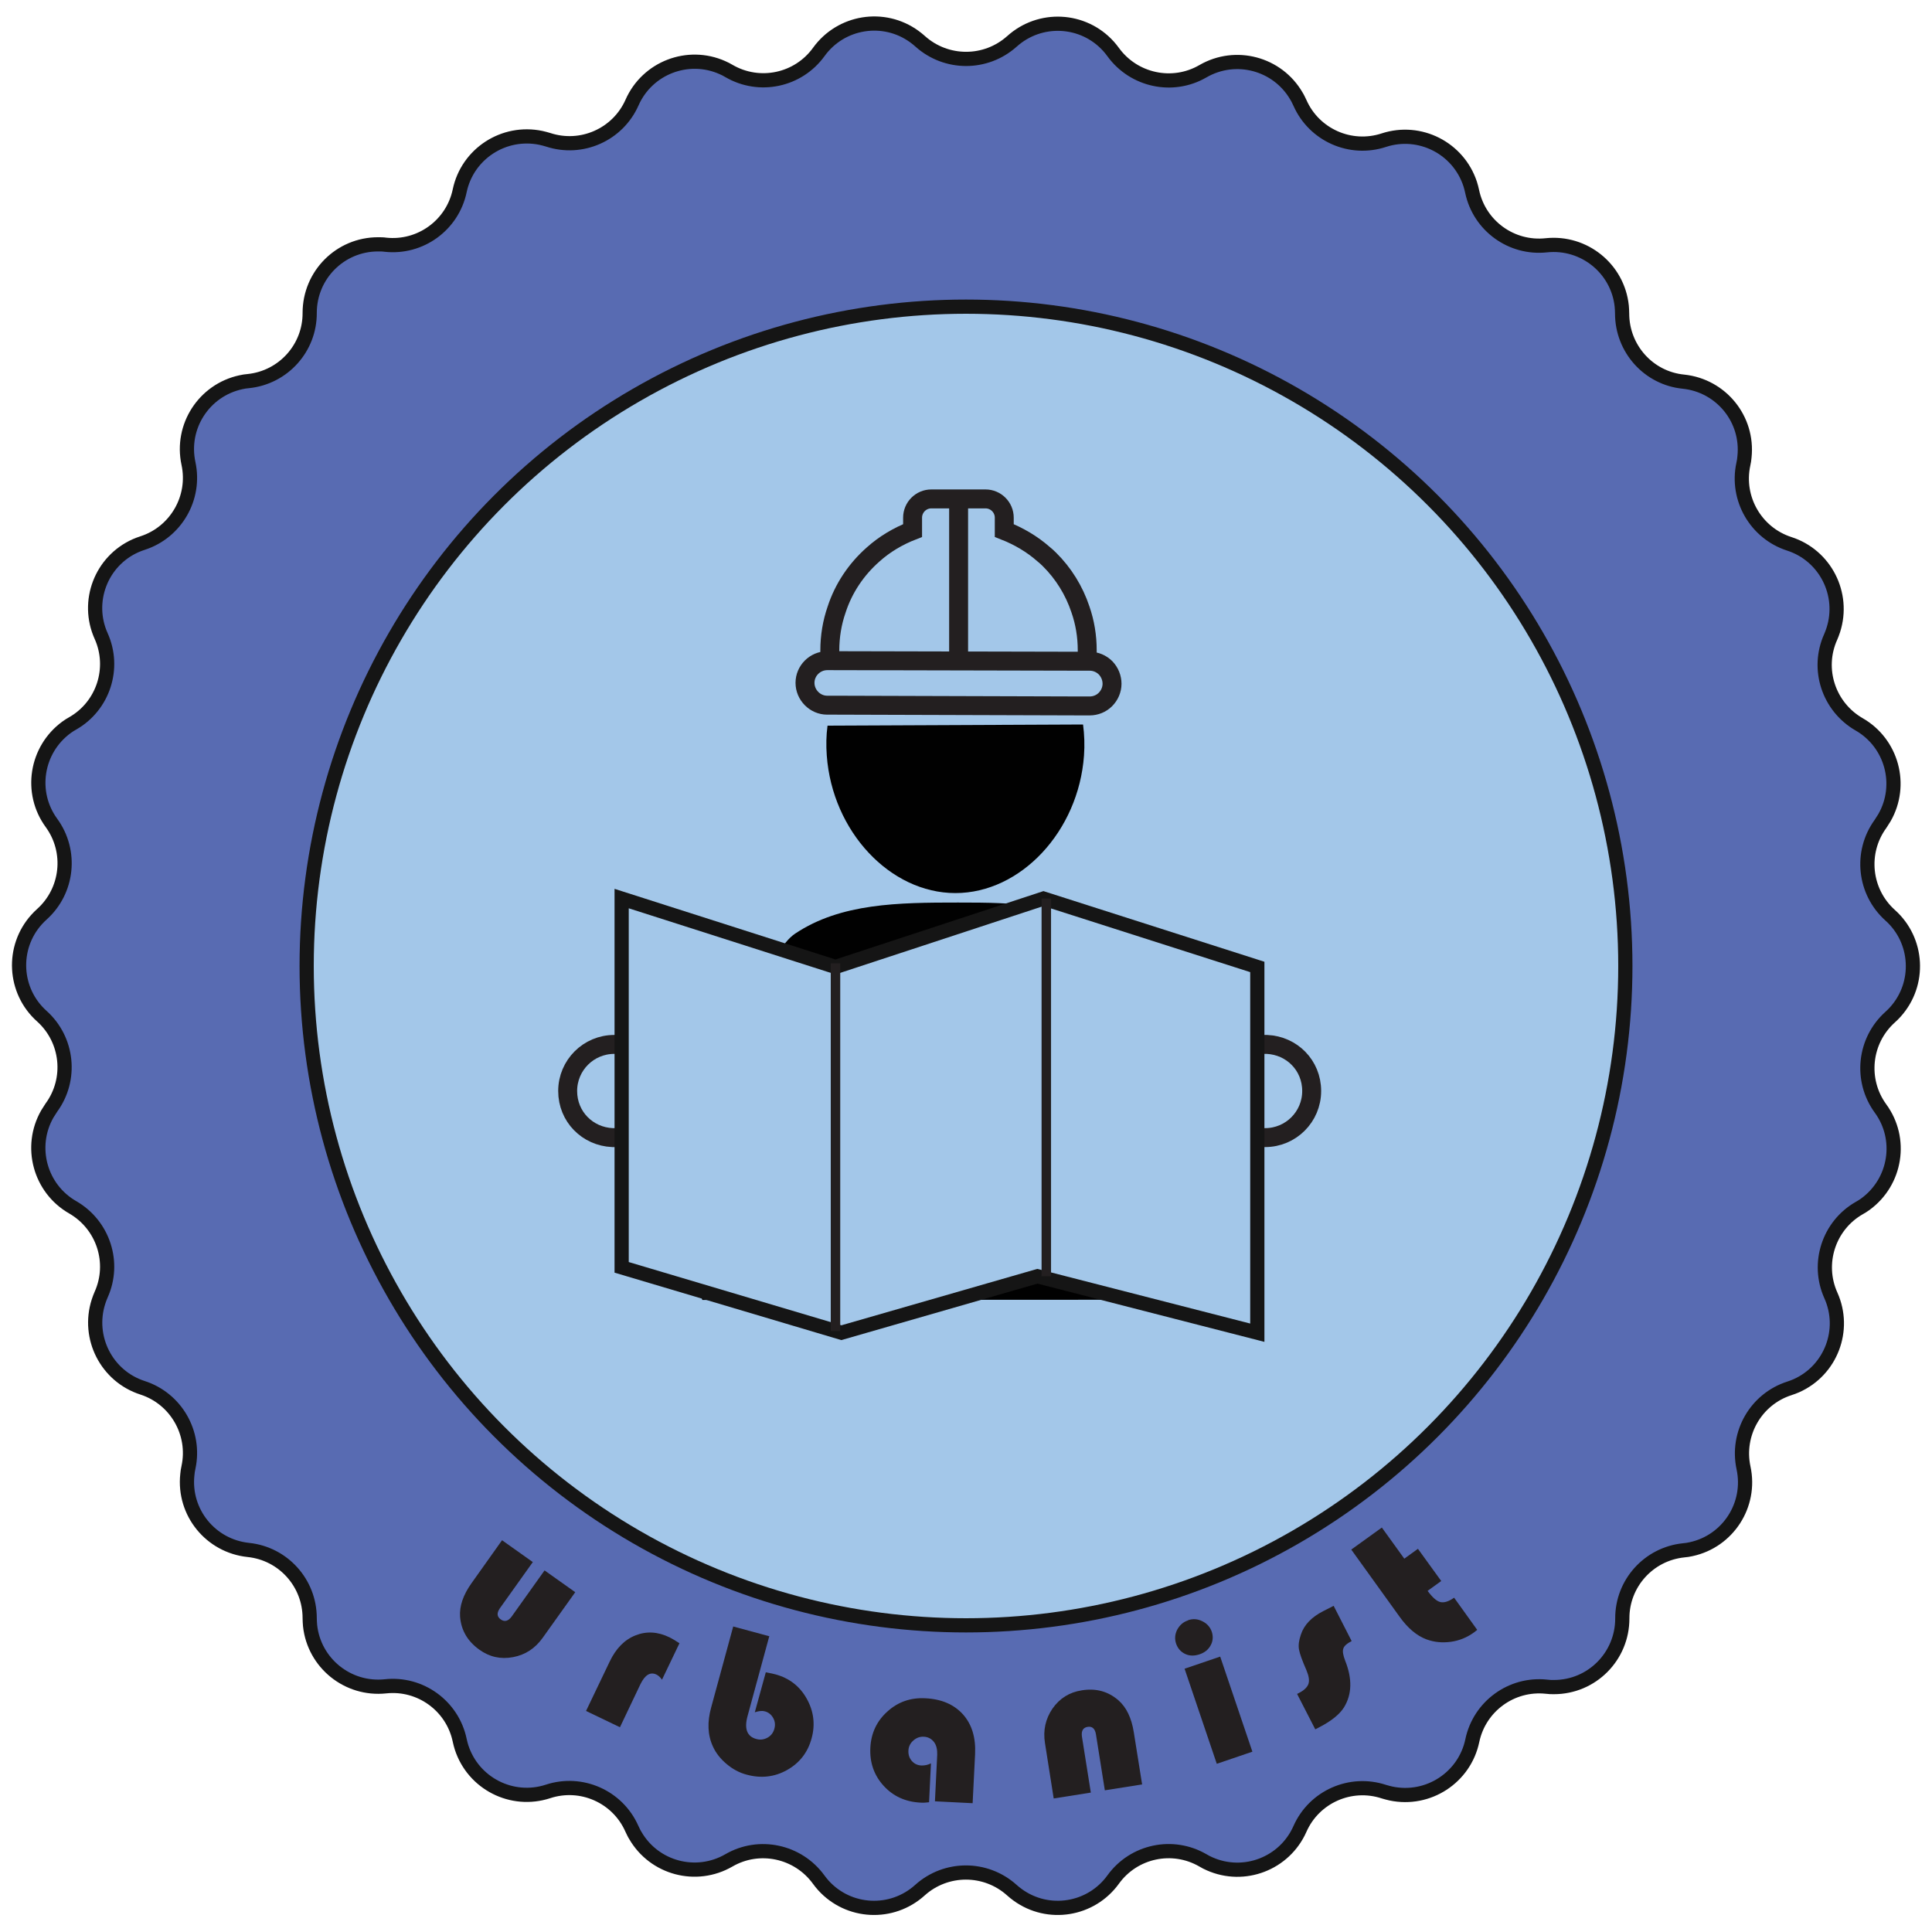 <?xml version="1.0" encoding="UTF-8"?>
<svg id="uuid-2084f2b6-2014-4432-b47c-57f7bbfa7146" data-name="Layer 1" xmlns="http://www.w3.org/2000/svg" width="102" height="102" viewBox="0 0 102 102">
  <defs>
    <style>
      .uuid-716ca2d0-4450-4c4c-9771-e3e69f170a58, .uuid-26fa6a25-b152-42c5-8917-894f52d8a9ca, .uuid-9b79f4e4-3dc1-4902-98a4-c8847b925dea, .uuid-23f3f096-f373-42e3-9367-3afc17a3f4f9 {
        stroke-miterlimit: 10;
      }

      .uuid-716ca2d0-4450-4c4c-9771-e3e69f170a58, .uuid-23f3f096-f373-42e3-9367-3afc17a3f4f9 {
        fill: none;
        stroke: #231f20;
      }

      .uuid-26fa6a25-b152-42c5-8917-894f52d8a9ca {
        fill: #586bb2;
      }

      .uuid-26fa6a25-b152-42c5-8917-894f52d8a9ca, .uuid-9b79f4e4-3dc1-4902-98a4-c8847b925dea {
        stroke: #151515;
        stroke-width: .75px;
      }

      .uuid-9b79f4e4-3dc1-4902-98a4-c8847b925dea {
        fill: #a3c7e9;
      }

      .uuid-23f3f096-f373-42e3-9367-3afc17a3f4f9 {
        stroke-width: .5px;
      }

      .uuid-01f49566-d02a-4b47-a8a6-7b443f05660c {
        fill: #231f20;
      }

      .uuid-1680fc1e-2f04-4e91-bdfc-73ba95f08301 {
        fill: #010101;
      }
    </style>
  </defs>
  <path class="uuid-26fa6a25-b152-42c5-8917-894f52d8a9ca" d="M53.42,2.19h0c1.48-1.34,3.76-1.23,5.1,.25,.09,.1,.17,.2,.25,.31h0c1.09,1.5,3.14,1.94,4.74,1.01h0c1.73-1,3.94-.41,4.94,1.32,.07,.11,.12,.23,.18,.35h0c.75,1.7,2.67,2.55,4.43,1.97h0c1.9-.62,3.94,.42,4.56,2.32,.04,.12,.07,.25,.1,.38h0c.38,1.82,2.08,3.05,3.92,2.85h0c1.99-.21,3.77,1.23,3.98,3.21,.01,.13,.02,.26,.02,.39h0c0,1.86,1.4,3.42,3.24,3.6h0c1.99,.21,3.43,1.98,3.22,3.97-.01,.13-.03,.26-.06,.39h0c-.39,1.81,.66,3.63,2.42,4.2h0c1.9,.61,2.94,2.65,2.33,4.55-.04,.13-.09,.25-.14,.37h0c-.76,1.69-.11,3.68,1.5,4.61h0c1.73,.99,2.33,3.2,1.34,4.93-.07,.11-.14,.22-.21,.33h0c-1.09,1.5-.87,3.58,.51,4.82h0c1.49,1.33,1.61,3.62,.28,5.1-.09,.1-.18,.19-.28,.28h0c-1.38,1.24-1.6,3.32-.51,4.82h0c1.18,1.61,.82,3.87-.79,5.05-.11,.08-.22,.15-.33,.21h0c-1.61,.92-2.26,2.92-1.5,4.61h0c.82,1.82,0,3.96-1.82,4.77-.12,.05-.24,.1-.37,.14h0c-1.77,.57-2.81,2.39-2.42,4.2h0c.42,1.95-.82,3.87-2.77,4.29-.13,.03-.26,.05-.39,.06h0c-1.85,.19-3.25,1.75-3.24,3.6h0c0,2-1.61,3.62-3.61,3.62-.13,0-.26,0-.39-.02h0c-1.84-.2-3.54,1.03-3.92,2.85h0c-.41,1.95-2.33,3.2-4.29,2.79-.13-.03-.25-.06-.38-.1h0c-1.76-.58-3.68,.27-4.43,1.97h0c-.81,1.83-2.95,2.65-4.77,1.84-.12-.05-.23-.11-.35-.18h0c-1.6-.93-3.65-.5-4.74,1.01h0c-1.17,1.62-3.43,1.98-5.04,.81-.11-.08-.21-.16-.31-.25h0c-1.38-1.24-3.47-1.24-4.85,0h0c-1.48,1.34-3.76,1.23-5.1-.25-.09-.1-.17-.2-.25-.31h0c-1.09-1.5-3.14-1.94-4.74-1.01h0c-1.73,1-3.94,.41-4.94-1.32-.07-.11-.12-.23-.18-.35h0c-.75-1.7-2.67-2.55-4.43-1.97h0c-1.9,.62-3.94-.42-4.56-2.32-.04-.12-.07-.25-.1-.38h0c-.38-1.82-2.08-3.05-3.92-2.85h0c-1.99,.21-3.77-1.23-3.98-3.21-.01-.13-.02-.26-.02-.39h0c0-1.86-1.4-3.41-3.24-3.6h0c-1.99-.21-3.43-1.98-3.22-3.97,.01-.13,.03-.26,.06-.39h0c.39-1.81-.66-3.63-2.42-4.2h0c-1.9-.61-2.94-2.65-2.33-4.55,.04-.13,.09-.25,.14-.37h0c.76-1.69,.11-3.68-1.5-4.61h0c-1.73-.99-2.33-3.2-1.34-4.93,.07-.11,.14-.22,.21-.33h0c1.1-1.5,.88-3.59-.5-4.83h0c-1.49-1.33-1.61-3.62-.28-5.1,.09-.1,.18-.19,.28-.28h0c1.38-1.24,1.6-3.32,.51-4.82h0c-1.18-1.61-.82-3.87,.79-5.05,.11-.08,.22-.15,.33-.21h0c1.61-.92,2.26-2.92,1.5-4.61h0c-.82-1.82,0-3.96,1.82-4.77,.12-.05,.24-.1,.37-.14h0c1.76-.57,2.81-2.39,2.42-4.2h0c-.42-1.95,.82-3.87,2.77-4.29,.13-.03,.26-.05,.39-.06h0c1.85-.19,3.25-1.75,3.24-3.6h0c0-2,1.61-3.62,3.61-3.62,.13,0,.26,0,.39,.02h0c1.84,.2,3.54-1.03,3.92-2.85h0c.41-1.95,2.33-3.2,4.29-2.79,.13,.03,.25,.06,.38,.1h0c1.76,.58,3.68-.27,4.43-1.97h0c.81-1.83,2.95-2.65,4.77-1.84,.12,.05,.23,.11,.35,.18h0c1.6,.93,3.65,.5,4.74-1.01h0c1.17-1.62,3.43-1.98,5.04-.81,.11,.08,.21,.16,.31,.25h0c1.38,1.24,3.47,1.24,4.85,0Z"/>
  <circle class="uuid-9b79f4e4-3dc1-4902-98a4-c8847b925dea" cx="51" cy="51" r="34.81"/>
  <g>
    <path class="uuid-01f49566-d02a-4b47-a8a6-7b443f05660c" d="M26.51,81.32l1.62,1.15-1.74,2.44c-.17,.25-.16,.44,.05,.59,.2,.14,.39,.09,.57-.15l1.74-2.44,1.62,1.15-1.72,2.41c-.4,.56-.92,.9-1.57,1.02-.65,.12-1.24-.01-1.78-.4-.61-.44-.95-1.01-1.01-1.73-.04-.56,.16-1.15,.6-1.77l1.62-2.28Z"/>
    <path class="uuid-01f49566-d02a-4b47-a8a6-7b443f05660c" d="M35.87,86.76l-.92,1.92c-.09-.13-.19-.22-.29-.27-.33-.16-.61,.02-.85,.51l-1.08,2.27-1.79-.86,1.25-2.61c.33-.69,.78-1.15,1.36-1.38s1.18-.2,1.81,.11c.14,.07,.31,.17,.52,.31Z"/>
    <path class="uuid-01f49566-d02a-4b47-a8a6-7b443f05660c" d="M40.61,86.4l-1.14,4.19c-.19,.68-.03,1.09,.46,1.22,.21,.06,.41,.03,.59-.07s.3-.25,.36-.46c.06-.21,.04-.4-.06-.58s-.25-.3-.44-.35c-.14-.04-.32-.02-.53,.05l.58-2.11c.23,.04,.41,.08,.52,.11,.72,.2,1.27,.62,1.64,1.28,.37,.66,.46,1.36,.26,2.09-.2,.75-.64,1.31-1.3,1.68-.66,.37-1.38,.45-2.14,.24-.38-.1-.73-.29-1.05-.56-.32-.27-.56-.57-.72-.92-.28-.6-.31-1.3-.09-2.08l1.16-4.26,1.92,.52Z"/>
    <path class="uuid-01f49566-d02a-4b47-a8a6-7b443f05660c" d="M49.15,93.1l-.1,2.05c-.16,.02-.31,.03-.45,.02-.8-.04-1.45-.34-1.95-.89-.5-.55-.74-1.22-.7-2.01,.04-.77,.34-1.41,.9-1.91,.56-.51,1.23-.74,2-.7,.86,.04,1.52,.33,1.99,.85,.47,.53,.68,1.22,.64,2.09l-.13,2.6-1.99-.1,.12-2.45c.01-.28-.04-.51-.17-.68s-.31-.27-.54-.28c-.21-.01-.39,.06-.55,.2s-.25,.32-.26,.53c-.01,.22,.05,.4,.18,.55,.13,.15,.3,.23,.51,.24,.17,0,.34-.03,.49-.11Z"/>
    <path class="uuid-01f49566-d02a-4b47-a8a6-7b443f05660c" d="M60.29,94.21l-1.96,.31-.47-2.96c-.05-.3-.2-.43-.44-.39-.24,.04-.34,.21-.3,.51l.47,2.96-1.96,.31-.46-2.92c-.11-.68,.03-1.29,.4-1.83,.38-.54,.89-.86,1.55-.96,.75-.12,1.39,.06,1.93,.53,.42,.37,.69,.93,.81,1.69l.44,2.76Z"/>
    <path class="uuid-01f49566-d02a-4b47-a8a6-7b443f05660c" d="M62.72,85.54c.26-.09,.51-.07,.75,.05,.25,.12,.41,.3,.5,.54,.09,.26,.07,.51-.05,.73-.12,.23-.32,.39-.59,.48-.27,.09-.53,.09-.76-.02s-.39-.29-.48-.55c-.08-.25-.06-.49,.06-.73,.13-.24,.32-.41,.57-.49Zm1.7,1.92l1.7,5.02-1.88,.64-1.7-5.02,1.88-.64Z"/>
    <path class="uuid-01f49566-d02a-4b47-a8a6-7b443f05660c" d="M70.41,84.78l.95,1.86c-.25,.13-.4,.26-.44,.4-.05,.14-.01,.35,.1,.64,.38,.95,.36,1.78-.07,2.47-.23,.36-.65,.7-1.26,1.02l-.25,.13-.96-1.87,.08-.04c.28-.14,.46-.31,.52-.49s.02-.42-.11-.73c-.22-.5-.35-.86-.39-1.09-.04-.23,0-.49,.1-.78,.17-.52,.57-.93,1.18-1.24l.53-.27Z"/>
    <path class="uuid-01f49566-d02a-4b47-a8a6-7b443f05660c" d="M72.95,80.64l1.19,1.65,.72-.52,1.23,1.7-.72,.52c.25,.34,.47,.54,.67,.59,.2,.05,.45-.03,.73-.23l1.22,1.7c-.08,.06-.14,.11-.18,.14-.36,.26-.77,.43-1.22,.49-.45,.06-.87,.02-1.28-.13-.51-.19-.99-.59-1.43-1.21l-2.54-3.53,1.61-1.16Z"/>
  </g>
  <g>
    <g>
      <path class="uuid-1680fc1e-2f04-4e91-bdfc-73ba95f08301" d="M43.69,38.31c-.07,.51-.08,1.04-.04,1.58,.29,4,3.34,7.26,6.79,7.26s6.5-3.26,6.79-7.26c.04-.56,.02-1.11-.05-1.64"/>
      <path class="uuid-1680fc1e-2f04-4e91-bdfc-73ba95f08301" d="M37.08,68.63c-.14-.38-.17-.81-.09-1.24,.55-3.07,2.28-16.29,4.99-18.1,2.41-1.61,5.46-1.64,8.6-1.64s5.17,.04,7.58,1.64c3.12,0,2.37,14.68,2.37,18.09,0,.38-.02,.84-.13,1.24"/>
    </g>
    <path class="uuid-716ca2d0-4450-4c4c-9771-e3e69f170a58" d="M57.18,37.27h.35c.31,0,.61-.12,.83-.34,.22-.22,.35-.52,.35-.83s-.12-.61-.34-.84c-.22-.22-.52-.35-.83-.35h-.14v-.58c0-.75-.12-1.47-.36-2.16h0c-.33-.99-.89-1.9-1.64-2.64-.1-.1-.2-.19-.3-.27h0c-.6-.53-1.31-.95-2.08-1.25v-.68c0-.55-.45-.99-.99-.99h-2.86c-.55,0-.99,.45-.99,.99v.68c-.77,.3-1.48,.72-2.08,1.26h0c-.9,.79-1.57,1.8-1.93,2.91h0c-.24,.69-.36,1.42-.36,2.16v.54h-.13c-.65,0-1.18,.53-1.18,1.17s.53,1.18,1.17,1.18h.36l13.14,.04Zm.21-2.36l-13.58-.03"/>
    <path class="uuid-716ca2d0-4450-4c4c-9771-e3e69f170a58" d="M66.15,60.06h.64c1.36,0,2.46-1.1,2.46-2.46s-1.05-2.4-2.36-2.46c-.03,0-.07,0-.1,0h-.64v4.92Z"/>
    <path class="uuid-716ca2d0-4450-4c4c-9771-e3e69f170a58" d="M33.07,55.14h-.64c-1.36,0-2.46,1.1-2.46,2.46s1.05,2.4,2.36,2.46c.03,0,.07,0,.1,0h.64v-4.92Z"/>
    <line class="uuid-716ca2d0-4450-4c4c-9771-e3e69f170a58" x1="50.61" y1="26.33" x2="50.61" y2="34.87"/>
    <polygon class="uuid-9b79f4e4-3dc1-4902-98a4-c8847b925dea" points="32.82 47.44 32.82 66.91 44.42 70.36 54.77 67.38 66.38 70.36 66.38 51.05 55.09 47.44 44.11 51.05 32.82 47.44"/>
    <line class="uuid-23f3f096-f373-42e3-9367-3afc17a3f4f9" x1="44.11" y1="50.86" x2="44.11" y2="70.27"/>
    <line class="uuid-23f3f096-f373-42e3-9367-3afc17a3f4f9" x1="55.24" y1="47.44" x2="55.24" y2="67.38"/>
  </g>
</svg>